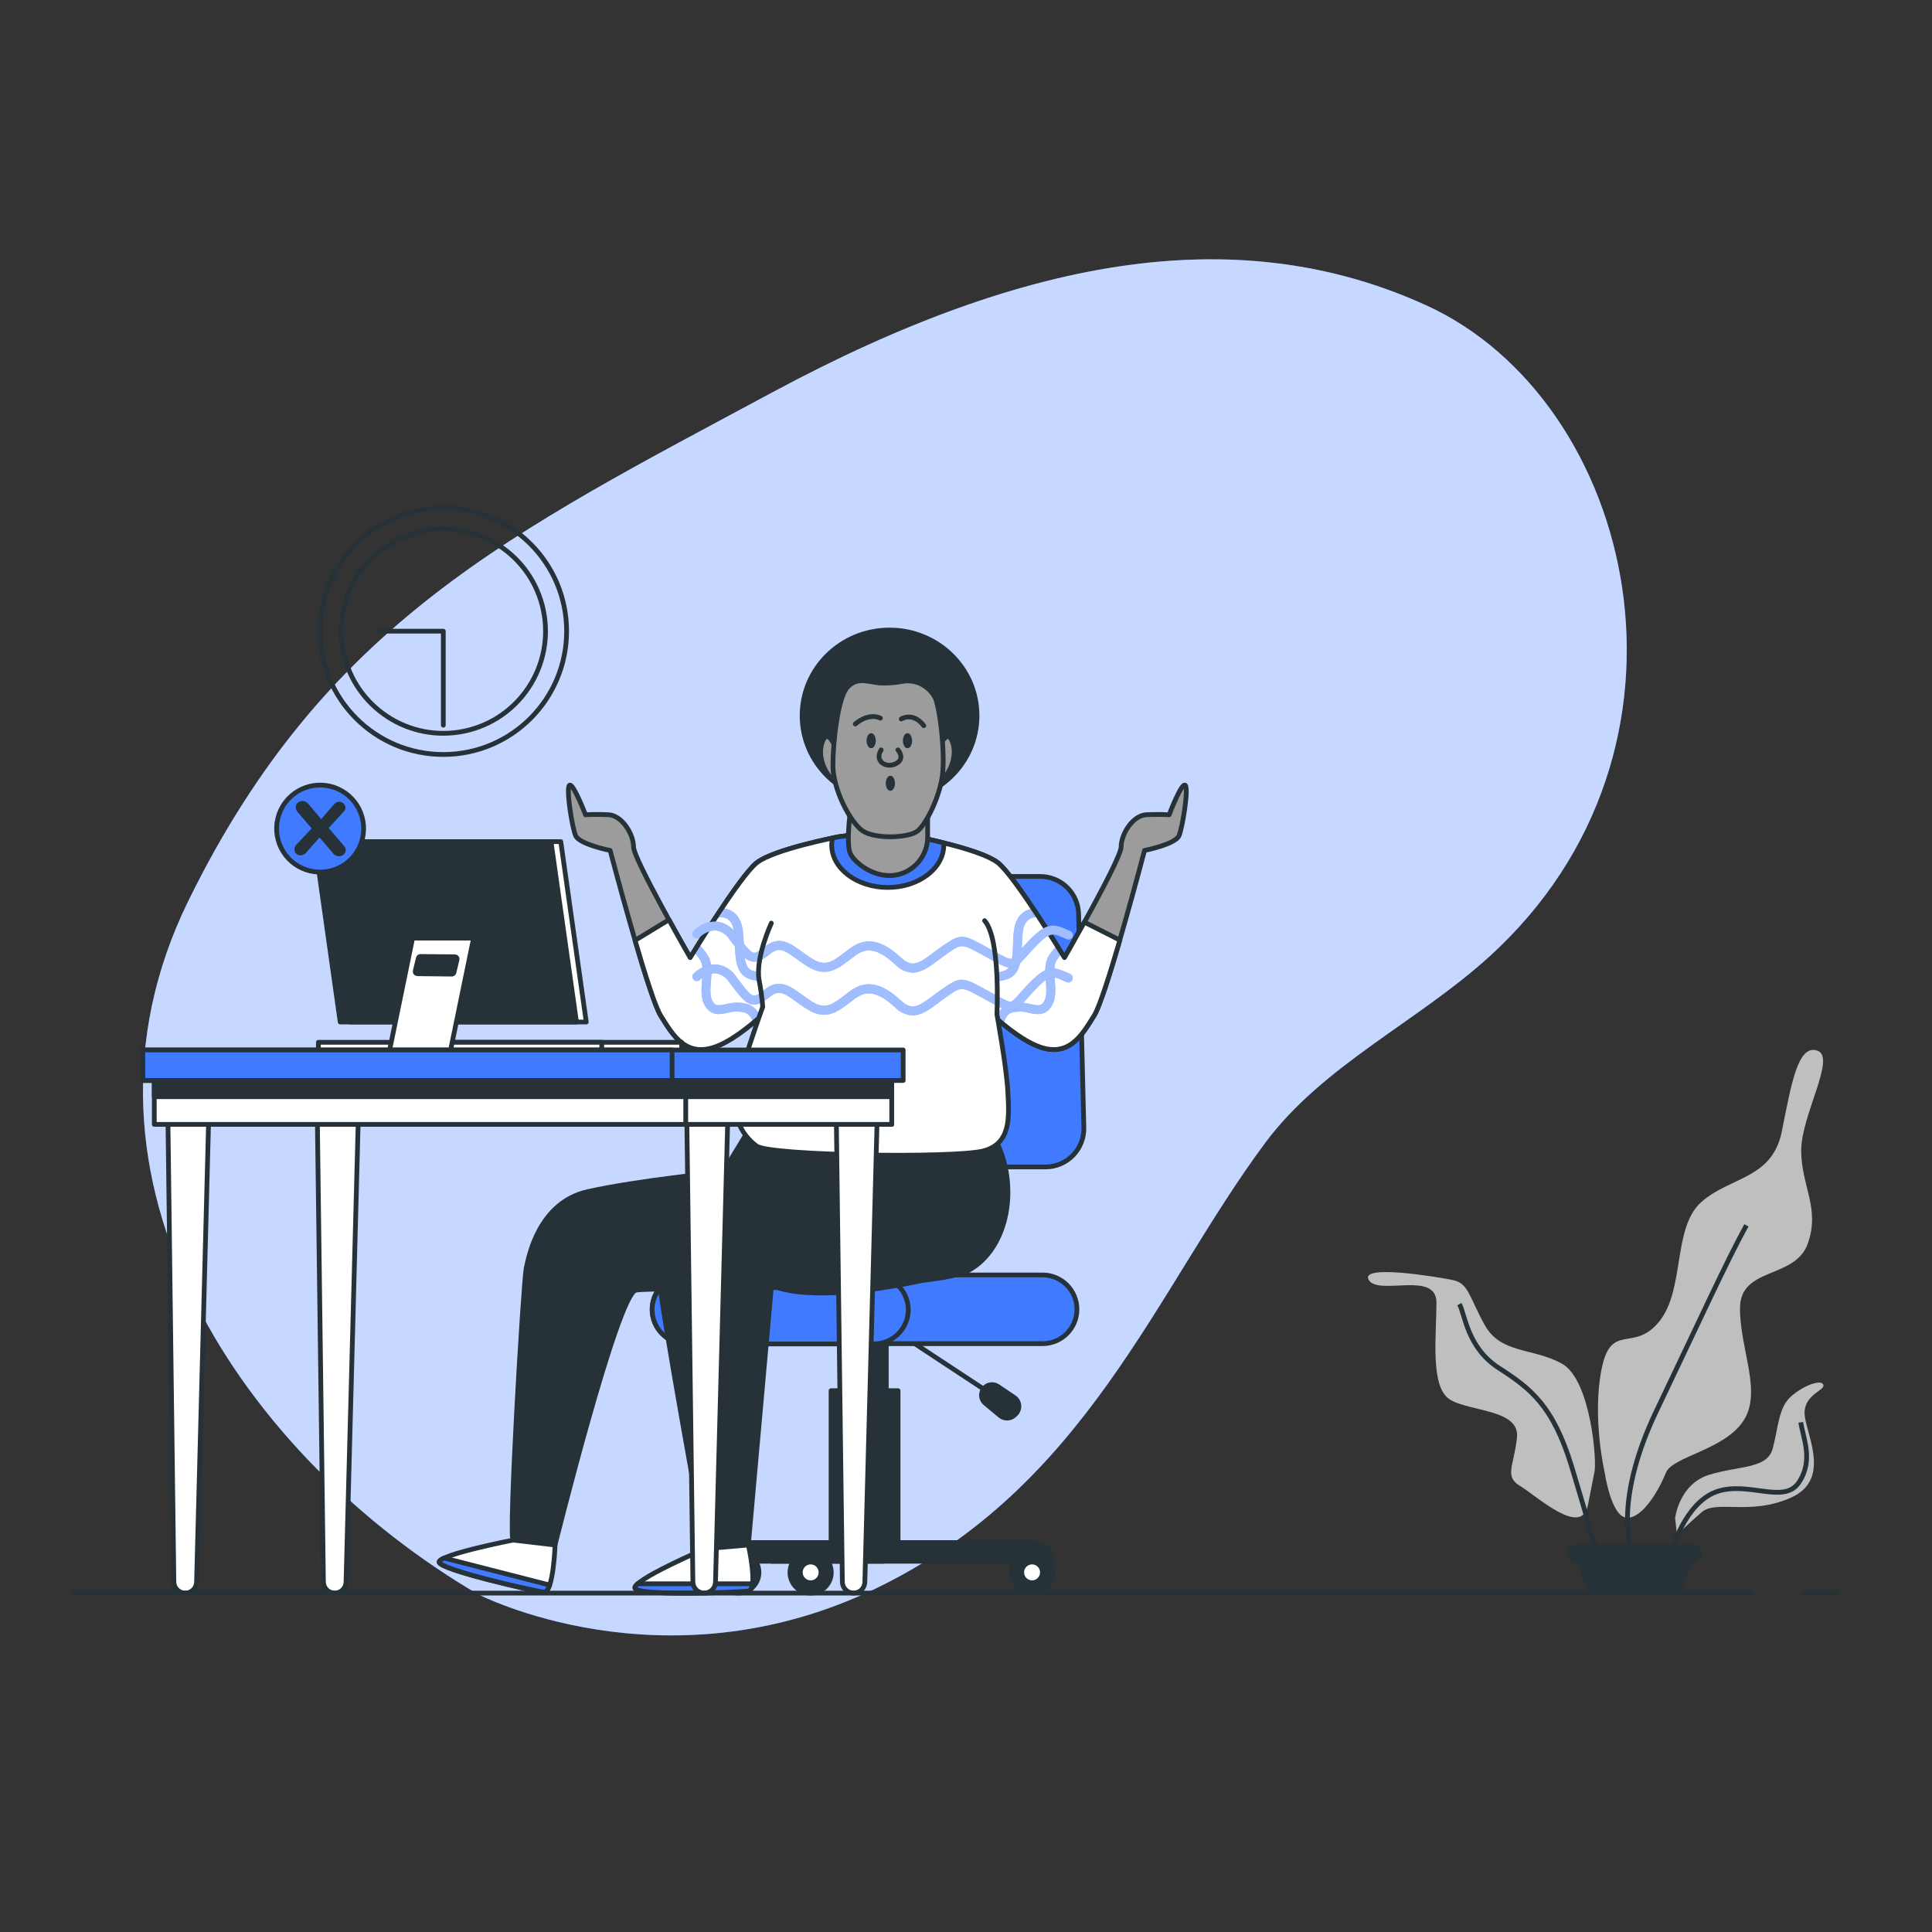 <svg width="500" height="500" viewBox="0 0 500 500" fill="none" xmlns="http://www.w3.org/2000/svg">
<rect x="0" y="0" width="500" height="500" fill="#333333" stroke="none"/>
<path d="M123.64 412.55C123.64 412.55 171.64 437.48 226.43 411.2C281.22 384.92 299 334 327.48 295.7C342.38 275.7 366.76 264.5 385.35 247.64C444.81 193.76 423.35 103.64 368.96 78.95C321.87 57.55 267.47 65.22 200.06 101.45C132.65 137.68 84.06 161.06 48.69 233.26C13.32 305.46 64 377.62 123.64 412.55Z" fill="#407BFF"/>
<path opacity="0.7" d="M123.64 412.55C123.64 412.55 171.64 437.48 226.43 411.2C281.22 384.92 299 334 327.48 295.7C342.38 275.7 366.76 264.5 385.35 247.64C444.81 193.76 423.35 103.64 368.96 78.95C321.87 57.55 267.47 65.22 200.06 101.45C132.65 137.68 84.06 161.06 48.69 233.26C13.32 305.46 64 377.62 123.64 412.55Z" fill="white"/>
<path d="M415.3 381.13C415.3 381.13 412 367 414.46 354.45C416.92 341.9 422.8 350.28 429.46 341.94C436.12 333.6 432.8 317.76 440.3 311.09C447.8 304.42 458.65 305.25 461.15 292.74C463.65 280.23 465.32 270.23 470.32 271.9C475.32 273.57 466.15 288.57 466.15 297.75C466.15 306.93 471.15 312.75 467.82 321.93C464.49 331.11 450.31 327.76 450.31 338.6C450.31 349.44 456.15 360.28 451.14 367.79C446.13 375.3 432.8 376.96 431.14 381.13C429.48 385.3 425.3 392.8 421.14 392.8C416.98 392.8 415.3 381.13 415.3 381.13Z" fill="#BFBFBF"/>
<path d="M412.58 381.28C413.42 378.78 411.75 357.1 404.25 352.93C396.75 348.76 388.4 350.43 384.25 342.93C380.1 335.43 380.08 332.09 375.92 331.26C371.76 330.43 351.73 327.09 354.24 331.26C356.75 335.43 371.75 328.76 371.75 337.09C371.75 345.42 370.08 358.77 375.08 362.09C380.08 365.41 393.43 364.59 392.59 372.09C391.75 379.59 389.26 382.09 393.43 384.59C397.6 387.09 409.27 397.94 410.94 389.59L412.58 381.28Z" fill="#BFBFBF"/>
<path d="M421.86 399.66C421.86 399.66 417.98 387.53 428.66 365.19C439.34 342.85 447.11 325.86 451.97 317.12" stroke="#263238" stroke-width="1.232" stroke-miterlimit="10"/>
<path d="M413.12 401.61C413.12 401.61 411.67 395.78 406.81 379.76C401.95 363.74 396.13 359.36 387.87 354.02C379.61 348.68 379.13 339.94 377.68 337.51" stroke="#263238" stroke-width="1.232" stroke-miterlimit="10"/>
<path d="M433.52 392.87C433.52 392.87 434.52 384.13 442.26 381.7C450 379.27 457.31 380.24 458.77 374.9C460.23 369.56 460.22 364.22 463.62 361.3C467.02 358.38 471.39 356.93 471.88 358.39C472.37 359.85 467.02 360.82 467.02 365.67C467.02 370.52 474.3 382.67 463.62 387.53C452.94 392.39 444.2 388.01 440.32 391.41C436.44 394.81 434 397.24 434 397.24L433.52 392.87Z" fill="#BFBFBF"/>
<path d="M432.55 401.61C432.55 401.61 436 389 444.2 386.07C452.4 383.14 461.68 389.47 465.56 383.64C469.44 377.81 466.56 371.99 466.05 368.1" stroke="#263238" stroke-width="1.232" stroke-miterlimit="10"/>
<path d="M438 399.66H407.9C407.581 399.66 407.266 399.723 406.972 399.845C406.677 399.967 406.41 400.147 406.185 400.372C405.96 400.598 405.782 400.866 405.661 401.161C405.54 401.456 405.479 401.771 405.48 402.09V402.09C405.479 402.409 405.54 402.724 405.661 403.019C405.782 403.314 405.96 403.582 406.185 403.808C406.41 404.033 406.677 404.213 406.972 404.335C407.266 404.457 407.581 404.52 407.9 404.52H408.15L410.49 410.67C410.672 411.146 410.994 411.556 411.414 411.845C411.833 412.134 412.33 412.289 412.84 412.29H433.07C433.58 412.289 434.077 412.134 434.496 411.845C434.916 411.556 435.238 411.146 435.42 410.67L437.77 404.52H438C438.644 404.52 439.263 404.264 439.718 403.808C440.174 403.353 440.43 402.734 440.43 402.09V402.09C440.43 401.446 440.174 400.827 439.718 400.372C439.263 399.916 438.644 399.66 438 399.66V399.66Z" fill="#263238"/>
<path d="M114.73 195.26C132.353 195.26 146.64 180.973 146.64 163.35C146.64 145.727 132.353 131.44 114.73 131.44C97.107 131.44 82.82 145.727 82.82 163.35C82.82 180.973 97.107 195.26 114.73 195.26Z" stroke="#263238" stroke-width="1.232" stroke-linecap="round" stroke-linejoin="round"/>
<path d="M118.859 189.455C133.283 187.181 143.133 173.644 140.858 159.22C138.584 144.796 125.047 134.946 110.623 137.221C96.199 139.495 86.349 153.032 88.624 167.456C90.898 181.88 104.435 191.73 118.859 189.455Z" stroke="#263238" stroke-width="1.232" stroke-linecap="round" stroke-linejoin="round"/>
<path d="M97.86 163.35H114.73V187.68" stroke="#263238" stroke-width="1.232" stroke-linecap="round" stroke-linejoin="round"/>
<path d="M261.75 406.94C261.75 405.882 262.064 404.848 262.652 403.968C263.24 403.088 264.075 402.402 265.053 401.997C266.03 401.592 267.106 401.486 268.144 401.693C269.182 401.899 270.135 402.409 270.883 403.157C271.631 403.905 272.141 404.858 272.347 405.896C272.554 406.934 272.448 408.01 272.043 408.987C271.638 409.965 270.952 410.8 270.072 411.388C269.193 411.976 268.158 412.29 267.1 412.29C266.397 412.291 265.701 412.154 265.051 411.885C264.401 411.617 263.811 411.223 263.314 410.726C262.817 410.229 262.423 409.639 262.155 408.989C261.886 408.339 261.749 407.643 261.75 406.94V406.94Z" fill="#263238" stroke="#263238" stroke-width="1.232" stroke-linecap="round" stroke-linejoin="round"/>
<path d="M264.42 406.94C264.418 406.41 264.574 405.89 264.867 405.448C265.16 405.006 265.578 404.661 266.067 404.457C266.557 404.252 267.096 404.198 267.617 404.3C268.137 404.403 268.616 404.657 268.991 405.031C269.367 405.406 269.624 405.883 269.728 406.403C269.832 406.924 269.779 407.463 269.577 407.953C269.374 408.444 269.031 408.863 268.59 409.158C268.149 409.453 267.63 409.61 267.1 409.61C266.391 409.61 265.711 409.329 265.208 408.829C264.706 408.328 264.423 407.649 264.42 406.94V406.94Z" fill="white" stroke="#263238" stroke-width="1.232" stroke-linecap="round" stroke-linejoin="round"/>
<path d="M204.44 406.94C204.44 405.882 204.754 404.848 205.342 403.968C205.93 403.088 206.765 402.402 207.743 401.997C208.72 401.592 209.796 401.486 210.834 401.693C211.872 401.899 212.825 402.409 213.573 403.157C214.321 403.905 214.831 404.858 215.037 405.896C215.244 406.934 215.138 408.01 214.733 408.987C214.328 409.965 213.642 410.8 212.762 411.388C211.882 411.976 210.848 412.29 209.79 412.29C209.087 412.29 208.392 412.152 207.743 411.883C207.094 411.614 206.504 411.22 206.007 410.723C205.51 410.226 205.116 409.636 204.847 408.987C204.578 408.338 204.44 407.643 204.44 406.94V406.94Z" fill="#263238" stroke="#263238" stroke-width="1.232" stroke-linecap="round" stroke-linejoin="round"/>
<path d="M207.12 406.94C207.118 406.409 207.274 405.89 207.567 405.447C207.861 405.005 208.28 404.66 208.77 404.456C209.26 404.252 209.8 404.198 210.32 404.301C210.841 404.404 211.32 404.66 211.695 405.035C212.07 405.41 212.326 405.889 212.429 406.41C212.532 406.93 212.478 407.47 212.274 407.96C212.07 408.45 211.725 408.869 211.283 409.162C210.84 409.456 210.321 409.612 209.79 409.61C209.083 409.607 208.405 409.325 207.905 408.825C207.405 408.325 207.123 407.647 207.12 406.94V406.94Z" fill="white" stroke="#263238" stroke-width="1.232" stroke-linecap="round" stroke-linejoin="round"/>
<path d="M185.72 406.94C185.72 405.882 186.034 404.848 186.622 403.968C187.21 403.088 188.045 402.402 189.023 401.997C190 401.592 191.076 401.486 192.114 401.693C193.152 401.899 194.105 402.409 194.853 403.157C195.601 403.905 196.111 404.858 196.317 405.896C196.524 406.934 196.418 408.01 196.013 408.987C195.608 409.965 194.922 410.8 194.042 411.388C193.162 411.976 192.128 412.29 191.07 412.29C190.367 412.291 189.671 412.154 189.021 411.885C188.371 411.617 187.781 411.223 187.284 410.726C186.787 410.229 186.393 409.639 186.125 408.989C185.856 408.339 185.719 407.643 185.72 406.94V406.94Z" fill="#263238" stroke="#263238" stroke-width="1.232" stroke-linecap="round" stroke-linejoin="round"/>
<path d="M188.39 406.94C188.388 406.41 188.544 405.89 188.837 405.448C189.13 405.006 189.548 404.661 190.037 404.457C190.527 404.252 191.066 404.198 191.587 404.3C192.107 404.403 192.586 404.657 192.961 405.031C193.337 405.406 193.594 405.883 193.698 406.403C193.802 406.924 193.749 407.463 193.547 407.953C193.344 408.444 193.001 408.863 192.56 409.158C192.119 409.453 191.6 409.61 191.07 409.61C190.361 409.61 189.681 409.329 189.178 408.829C188.676 408.328 188.393 407.649 188.39 406.94V406.94Z" fill="white" stroke="#263238" stroke-width="1.232" stroke-linecap="round" stroke-linejoin="round"/>
<path d="M229.4 400.82H218.09V342.92H229.37V400.82H229.4Z" fill="#263238" stroke="#263238" stroke-width="1.232" stroke-linecap="round" stroke-linejoin="round"/>
<path d="M215.08 400.82H232.42V359.91H215.08V400.82Z" fill="#263238" stroke="#263238" stroke-width="1.232" stroke-linecap="round" stroke-linejoin="round"/>
<path d="M249.82 333.21H235.34V302.07H249.85V333.16L249.82 333.21Z" fill="#263238" stroke="#263238" stroke-width="1.232" stroke-linecap="round" stroke-linejoin="round"/>
<path d="M213.92 302H270.58C271.904 301.999 273.215 301.733 274.436 301.218C275.656 300.703 276.761 299.949 277.685 299C278.609 298.052 279.335 296.928 279.818 295.695C280.301 294.461 280.533 293.144 280.5 291.82L279.14 236.51C279.075 233.92 278 231.458 276.145 229.649C274.289 227.841 271.801 226.829 269.21 226.83H222.43C220.057 226.829 217.762 227.677 215.961 229.222C214.16 230.766 212.971 232.905 212.61 235.25L204.11 290.56C203.892 291.975 203.983 293.42 204.376 294.796C204.769 296.172 205.455 297.447 206.386 298.534C207.318 299.621 208.474 300.493 209.774 301.091C211.074 301.689 212.489 301.999 213.92 302V302Z" fill="#407BFF" stroke="#263238" stroke-width="1.232" stroke-linecap="round" stroke-linejoin="round"/>
<path d="M232.44 344.91L257.29 361.28" stroke="#263238" stroke-width="1.232" stroke-linecap="round" stroke-linejoin="round"/>
<path d="M258.23 358.8L262.47 361.65C262.81 361.882 263.095 362.186 263.304 362.541C263.513 362.896 263.64 363.293 263.677 363.703C263.715 364.113 263.661 364.526 263.519 364.913C263.378 365.3 263.153 365.651 262.86 365.94L262.56 366.22C262.072 366.699 261.424 366.98 260.741 367.009C260.058 367.039 259.388 366.815 258.86 366.38L255 363.17C254.708 362.932 254.47 362.635 254.298 362.3C254.127 361.964 254.028 361.597 254.006 361.221C253.985 360.844 254.041 360.468 254.173 360.115C254.304 359.762 254.508 359.44 254.77 359.17V359.17C255.213 358.714 255.801 358.427 256.433 358.359C257.065 358.292 257.701 358.448 258.23 358.8V358.8Z" fill="#263238" stroke="#263238" stroke-width="1.232" stroke-linecap="round" stroke-linejoin="round"/>
<path d="M177.67 347.74H269.82C272.178 347.74 274.439 346.803 276.106 345.136C277.773 343.469 278.71 341.208 278.71 338.85V338.85C278.71 336.492 277.773 334.231 276.106 332.564C274.439 330.897 272.178 329.96 269.82 329.96H177.67C175.312 329.96 173.051 330.897 171.384 332.564C169.717 334.231 168.78 336.492 168.78 338.85V338.85C168.78 341.208 169.717 343.469 171.384 345.136C173.051 346.803 175.312 347.74 177.67 347.74V347.74Z" fill="#407BFF" stroke="#263238" stroke-width="1.232" stroke-linecap="round" stroke-linejoin="round"/>
<path d="M168.84 337.77C169.171 335.587 170.281 333.597 171.964 332.169C173.648 330.741 175.792 329.97 178 330H225.8C228.021 329.962 230.179 330.733 231.872 332.171C233.565 333.608 234.677 335.613 235 337.81C235.156 339.062 235.044 340.332 234.671 341.538C234.299 342.743 233.675 343.855 232.84 344.801C232.005 345.746 230.978 346.504 229.828 347.023C228.678 347.541 227.431 347.81 226.17 347.81H177.67C176.405 347.81 175.154 347.541 174.001 347.02C172.848 346.499 171.819 345.738 170.984 344.788C170.148 343.838 169.525 342.72 169.155 341.51C168.785 340.3 168.678 339.025 168.84 337.77V337.77Z" fill="#407BFF" stroke="#263238" stroke-width="1.232" stroke-linecap="round" stroke-linejoin="round"/>
<path d="M184 404.05H272.48C272.477 402.765 271.965 401.534 271.056 400.627C270.147 399.72 268.915 399.21 267.63 399.21H188.84C187.556 399.21 186.325 399.72 185.418 400.628C184.51 401.535 184 402.766 184 404.05Z" fill="#263238" stroke="#263238" stroke-width="1.232" stroke-linecap="round" stroke-linejoin="round"/>
<path d="M199.75 404.05H228.55V399.21H204.55C203.265 399.21 202.033 399.72 201.124 400.627C200.215 401.534 199.703 402.765 199.7 404.05H199.75Z" fill="#263238" stroke="#263238" stroke-width="1.232" stroke-linecap="round" stroke-linejoin="round"/>
<path d="M193.57 292.78L187.19 303.29C187.19 303.29 164.88 305.53 152.13 308.39C139.38 311.25 136.83 325.29 136.19 328.16C135.48 331.36 131.53 398.25 132.8 398.57C134.07 398.89 143.64 399.84 143.64 399.84C143.64 399.84 159.78 334.84 164.56 333.89C169.34 332.94 240.1 334.53 250.62 328.79C261.14 323.05 263.69 306.48 257.62 295.01C251.55 283.54 193.57 292.78 193.57 292.78Z" fill="#263238" stroke="#263238" stroke-width="1.232" stroke-linecap="round" stroke-linejoin="round"/>
<path d="M236.92 305.53C236.92 305.53 207.27 305.53 192.92 306.8C178.57 308.07 169.65 318.91 170.29 328.48C170.93 338.05 182.52 400.8 182.52 400.8L193.67 399.8L199.67 332.56C199.67 332.56 209.67 339.04 248.46 329.08" fill="#263238"/>
<path d="M236.92 305.53C236.92 305.53 207.27 305.53 192.92 306.8C178.57 308.07 169.65 318.91 170.29 328.48C170.93 338.05 182.52 400.8 182.52 400.8L193.67 399.8L199.67 332.56C199.67 332.56 209.67 339.04 248.46 329.08" stroke="#263238" stroke-width="1.232" stroke-linecap="round" stroke-linejoin="round"/>
<path d="M306.72 203.21C305.72 202.57 302.58 210.86 302.58 210.86C300.561 210.752 298.539 210.752 296.52 210.86C293.02 211.18 290.15 215.96 290.15 219.15C290.15 222.34 275.48 247.83 275.48 247.83C275.48 247.83 262.73 226.83 258.27 223.29C253.81 219.75 237.27 216.6 237.27 216.6C230.501 215.54 223.609 215.54 216.84 216.6C216.84 216.6 200.27 219.78 195.84 223.29C191.41 226.8 178.62 247.83 178.62 247.83C178.62 247.83 163.96 222.33 163.96 219.15C163.96 215.97 161.09 211.15 157.59 210.86C155.571 210.752 153.549 210.752 151.53 210.86C151.53 210.86 148.34 202.57 147.39 203.21C146.44 203.85 148.02 214.05 148.98 216.28C149.94 218.51 157.91 220.1 157.91 220.1C157.91 220.1 167.79 257.71 170.97 262.81C174.15 267.91 177.67 274.29 186.27 270.46C194.87 266.63 205.72 254.21 205.72 254.21L223.91 254.49H225.28H226.43L248.43 254.21C248.43 254.21 259.27 266.64 267.87 270.46C276.47 274.28 279.99 267.91 283.17 262.81C286.35 257.71 296.2 220.1 296.2 220.1C296.2 220.1 304.2 218.51 305.13 216.28C306.06 214.05 307.68 203.85 306.72 203.21Z" fill="#9C9C9C" stroke="#263238" stroke-width="1.232" stroke-linecap="round" stroke-linejoin="round"/>
<path d="M280.64 238.66C277.83 243.76 275.48 247.83 275.48 247.83C275.48 247.83 262.73 226.83 258.27 223.29C253.81 219.75 237.27 216.6 237.27 216.6C230.501 215.54 223.609 215.54 216.84 216.6C216.84 216.6 200.27 219.78 195.84 223.29C191.41 226.8 178.62 247.83 178.62 247.83C178.62 247.83 176.08 243.42 173.12 238.03L164.35 243.37C166.91 252.16 169.58 260.59 170.97 262.81C174.16 267.91 177.67 274.29 186.27 270.46C194.87 266.63 205.72 254.21 205.72 254.21L223.91 254.49H225.28H226.43L248.43 254.21C248.43 254.21 259.27 266.64 267.87 270.46C276.47 274.28 279.99 267.91 283.17 262.81C284.57 260.58 287.25 252.12 289.82 243.3L280.64 238.66Z" fill="white"/>
<path d="M273 253.73C272.83 251.64 272.67 249.66 273.52 248.39C273.916 247.796 274.35 247.228 274.82 246.69L273.56 244.69C272.819 245.443 272.15 246.263 271.56 247.14C270.27 249.08 270.46 251.55 270.66 253.95C270.82 256.04 270.98 258.01 270.13 259.29C269.4 260.38 268.69 260.29 266.74 259.89C264.891 259.357 262.929 259.357 261.08 259.89C260.273 260.185 259.551 260.673 258.976 261.311C258.401 261.948 257.99 262.717 257.78 263.55C258.41 264.1 259.06 264.65 259.72 265.18C259.99 263.75 260.59 262.48 261.81 262.08C263.276 261.68 264.824 261.697 266.28 262.13C268.22 262.53 270.43 262.99 272.05 260.55C273.36 258.6 273.16 256.13 273 253.73Z" fill="#407BFF"/>
<path d="M248.39 254.21L249.15 255.06C249.836 254.777 250.49 254.422 251.1 254C251.802 253.847 252.528 253.847 253.23 254C255.608 254.316 258.025 254.156 260.34 253.53C264.21 252.42 264.34 248.22 264.48 244.53C264.55 242.47 264.62 240.33 265.33 239.04C265.664 238.406 266.207 237.908 266.868 237.631C267.528 237.354 268.264 237.315 268.95 237.52C268.44 236.73 267.95 235.94 267.38 235.15C266.518 235.221 265.688 235.514 264.973 236.001C264.258 236.489 263.681 237.153 263.3 237.93C262.3 239.7 262.25 242.12 262.17 244.45C262.04 248.32 261.8 250.72 259.71 251.31C257.668 251.862 255.536 251.998 253.44 251.71C251.93 251.58 250.63 251.46 249.65 252.24C248.141 253.057 246.557 253.727 244.92 254.24L248.39 254.21Z" fill="#407BFF"/>
<path d="M193.57 259.88C191.721 259.347 189.759 259.347 187.91 259.88C185.96 260.28 185.25 260.37 184.52 259.28C183.67 258 183.83 256.03 184 253.94C184.19 251.54 184.38 249.07 183.09 247.13C182.425 246.1 181.643 245.151 180.76 244.3L179.5 246.3C180.12 246.943 180.679 247.643 181.17 248.39C182.02 249.66 181.86 251.64 181.69 253.73C181.5 256.13 181.3 258.6 182.6 260.54C184.22 262.98 186.43 262.54 188.37 262.12C189.826 261.687 191.374 261.67 192.84 262.07C193.377 262.305 193.844 262.675 194.195 263.145C194.545 263.615 194.768 264.168 194.84 264.75C195.49 264.22 196.12 263.68 196.74 263.13C196.495 262.382 196.082 261.7 195.532 261.137C194.983 260.573 194.312 260.143 193.57 259.88V259.88Z" fill="#407BFF"/>
<path d="M201.23 251.68C199.131 251.968 196.996 251.832 194.95 251.28C192.86 250.69 192.62 248.28 192.49 244.42C192.41 242.09 192.33 239.67 191.36 237.9C190.929 237.034 190.26 236.309 189.43 235.811C188.601 235.313 187.647 235.063 186.68 235.09C186.1 235.96 185.53 236.83 184.97 237.69C186.14 237.29 188.22 236.96 189.33 239.01C190.04 240.3 190.11 242.44 190.18 244.5C190.31 248.2 190.46 252.4 194.32 253.5C196.635 254.126 199.052 254.286 201.43 253.97C202.132 253.817 202.858 253.817 203.56 253.97C204.032 254.306 204.538 254.591 205.07 254.82L205.66 254.17L209.8 254.23C208.141 253.698 206.537 253.008 205.01 252.17C204 251.43 202.73 251.55 201.23 251.68Z" fill="#407BFF"/>
<g opacity="0.5">
<path d="M273 253.73C272.83 251.64 272.67 249.66 273.52 248.39C273.916 247.796 274.35 247.228 274.82 246.69L273.56 244.69C272.819 245.443 272.15 246.263 271.56 247.14C270.27 249.08 270.46 251.55 270.66 253.95C270.82 256.04 270.98 258.01 270.13 259.29C269.4 260.38 268.69 260.29 266.74 259.89C264.891 259.357 262.929 259.357 261.08 259.89C260.273 260.185 259.551 260.673 258.976 261.311C258.401 261.948 257.99 262.717 257.78 263.55C258.41 264.1 259.06 264.65 259.72 265.18C259.99 263.75 260.59 262.48 261.81 262.08C263.276 261.68 264.824 261.697 266.28 262.13C268.22 262.53 270.43 262.99 272.05 260.55C273.36 258.6 273.16 256.13 273 253.73Z" fill="white"/>
<path d="M248.39 254.21L249.15 255.06C249.836 254.777 250.49 254.422 251.1 254C251.802 253.847 252.528 253.847 253.23 254C255.608 254.316 258.025 254.156 260.34 253.53C264.21 252.42 264.34 248.22 264.48 244.53C264.55 242.47 264.62 240.33 265.33 239.04C265.664 238.406 266.207 237.908 266.868 237.631C267.528 237.354 268.264 237.315 268.95 237.52C268.44 236.73 267.95 235.94 267.38 235.15C266.518 235.221 265.688 235.514 264.973 236.001C264.258 236.489 263.681 237.153 263.3 237.93C262.3 239.7 262.25 242.12 262.17 244.45C262.04 248.32 261.8 250.72 259.71 251.31C257.668 251.862 255.536 251.998 253.44 251.71C251.93 251.58 250.63 251.46 249.65 252.24C248.141 253.057 246.557 253.727 244.92 254.24L248.39 254.21Z" fill="white"/>
<path d="M193.57 259.88C191.721 259.347 189.759 259.347 187.91 259.88C185.96 260.28 185.25 260.37 184.52 259.28C183.67 258 183.83 256.03 184 253.94C184.19 251.54 184.38 249.07 183.09 247.13C182.425 246.1 181.643 245.151 180.76 244.3L179.5 246.3C180.12 246.943 180.679 247.643 181.17 248.39C182.02 249.66 181.86 251.64 181.69 253.73C181.5 256.13 181.3 258.6 182.6 260.54C184.22 262.98 186.43 262.54 188.37 262.12C189.826 261.687 191.374 261.67 192.84 262.07C193.377 262.305 193.844 262.675 194.195 263.145C194.545 263.615 194.768 264.168 194.84 264.75C195.49 264.22 196.12 263.68 196.74 263.13C196.495 262.382 196.082 261.7 195.532 261.137C194.983 260.573 194.312 260.143 193.57 259.88V259.88Z" fill="white"/>
<path d="M201.23 251.68C199.131 251.968 196.996 251.832 194.95 251.28C192.86 250.69 192.62 248.28 192.49 244.42C192.41 242.09 192.33 239.67 191.36 237.9C190.929 237.034 190.26 236.309 189.43 235.811C188.601 235.313 187.647 235.063 186.68 235.09C186.1 235.96 185.53 236.83 184.97 237.69C186.14 237.29 188.22 236.96 189.33 239.01C190.04 240.3 190.11 242.44 190.18 244.5C190.31 248.2 190.46 252.4 194.32 253.5C196.635 254.126 199.052 254.286 201.43 253.97C202.132 253.817 202.858 253.817 203.56 253.97C204.032 254.306 204.538 254.591 205.07 254.82L205.66 254.17L209.8 254.23C208.141 253.698 206.537 253.008 205.01 252.17C204 251.43 202.73 251.55 201.23 251.68Z" fill="white"/>
</g>
<path d="M280.64 238.66C277.83 243.76 275.48 247.83 275.48 247.83C275.48 247.83 262.73 226.83 258.27 223.29C253.81 219.75 237.27 216.6 237.27 216.6C230.501 215.54 223.609 215.54 216.84 216.6C216.84 216.6 200.27 219.78 195.84 223.29C191.41 226.8 178.62 247.83 178.62 247.83C178.62 247.83 176.08 243.42 173.12 238.03L164.35 243.37C166.91 252.16 169.58 260.59 170.97 262.81C174.16 267.91 177.67 274.29 186.27 270.46C194.87 266.63 205.72 254.21 205.72 254.21L223.91 254.49H225.28H226.43L248.43 254.21C248.43 254.21 259.27 266.64 267.87 270.46C276.47 274.28 279.99 267.91 283.17 262.81C284.57 260.58 287.25 252.12 289.82 243.3L280.64 238.66Z" stroke="#263238" stroke-width="1.232" stroke-linecap="round" stroke-linejoin="round"/>
<path d="M199.62 238.91C199.62 238.91 195.48 247.83 196.44 253.57C196.892 255.883 197.21 258.22 197.39 260.57C197.39 260.57 191.39 277.15 190.39 283.2C189.955 285.715 190.232 288.302 191.19 290.668C192.148 293.034 193.748 295.085 195.81 296.59C199.32 299.14 247.13 299.78 254.46 297.87C261.79 295.96 261.15 288.94 260.83 282.57C260.51 276.2 258 262.5 258 262.5C258 262.5 259 243.05 254.82 238.27" fill="white"/>
<path d="M236.21 251.72C234.511 251.64 232.909 250.905 231.74 249.67C227.39 245.67 224.49 245.01 221.41 247.25L220 248.33C216.81 250.77 213.79 253.07 209.07 250.16C207.99 249.5 207.01 248.79 206.15 248.16C202.98 245.86 201.6 245 199.33 246.86C197.64 248.24 196.33 249.06 194.83 248.86C192.92 248.63 191.58 246.86 188.92 243.3L188.74 243.06C188.354 242.452 187.842 241.934 187.238 241.543C186.634 241.151 185.952 240.894 185.24 240.79C183.726 240.819 182.28 241.419 181.19 242.47C181.083 242.577 180.956 242.663 180.816 242.721C180.676 242.779 180.526 242.809 180.375 242.809C180.224 242.809 180.074 242.779 179.934 242.721C179.794 242.663 179.667 242.577 179.56 242.47C179.451 242.364 179.365 242.237 179.306 242.097C179.247 241.957 179.217 241.807 179.217 241.655C179.217 241.503 179.247 241.353 179.306 241.213C179.365 241.073 179.451 240.946 179.56 240.84C181.121 239.317 183.22 238.473 185.4 238.49C186.446 238.604 187.454 238.949 188.351 239.498C189.249 240.048 190.013 240.79 190.59 241.67L190.76 241.91C192.82 244.65 194.17 246.46 195.11 246.57C195.64 246.63 196.48 246.18 197.87 245.05C201.6 241.99 204.47 244.05 207.51 246.27C208.38 246.9 209.28 247.55 210.28 248.17C213.65 250.25 215.51 248.83 218.6 246.48C219.07 246.11 219.6 245.74 220.08 245.37C225.2 241.64 229.65 244.58 233.33 247.95C236.08 250.47 237.82 249.36 241.47 246.61C242.17 246.09 242.9 245.53 243.69 244.99L244.05 244.74C248.76 241.47 249.28 241.74 255.65 245.27L257.36 246.21C259.57 247.43 260.93 248.21 261.56 248.14C262.19 248.07 262.65 247.45 263.86 246.08C264.35 245.51 264.94 244.85 265.66 244.08C270.82 238.55 272.51 238.92 276.66 240.81L276.99 240.96C277.268 241.086 277.485 241.317 277.593 241.603C277.701 241.889 277.691 242.207 277.565 242.485C277.439 242.763 277.208 242.98 276.922 243.088C276.636 243.196 276.318 243.186 276.04 243.06L275.71 242.91C272.27 241.34 271.65 241.06 267.35 245.66C266.66 246.41 266.09 247.05 265.6 247.61C262.28 251.38 261.6 251.18 256.25 248.23L254.55 247.29C248.91 244.19 248.91 244.19 245.38 246.64L245.01 246.89C244.25 247.42 243.55 247.95 242.87 248.46C240.64 250.12 238.53 251.72 236.21 251.72ZM242.83 259.56C243.51 259.05 244.21 258.51 244.97 257.99L245.34 257.74C248.87 255.28 248.87 255.29 254.51 258.39L256.21 259.33C261.54 262.28 262.21 262.48 265.56 258.71C266.05 258.15 266.62 257.5 267.31 256.76C271.61 252.15 272.23 252.44 275.67 254.01L276 254.16C276.278 254.286 276.596 254.296 276.882 254.188C277.168 254.081 277.399 253.863 277.525 253.585C277.651 253.307 277.661 252.989 277.553 252.703C277.446 252.417 277.228 252.186 276.95 252.06L276.62 251.91C272.49 250.02 270.79 249.65 265.62 255.18C264.9 255.95 264.31 256.61 263.82 257.18C262.61 258.55 262.01 259.18 261.52 259.24C261.03 259.3 259.52 258.53 257.32 257.31L255.61 256.37C249.24 252.86 248.72 252.57 244.01 255.84L243.65 256.09C242.86 256.63 242.13 257.18 241.43 257.71C237.78 260.46 236.04 261.57 233.29 259.05C229.61 255.68 225.16 252.73 220.04 256.46C219.52 256.84 219.04 257.21 218.56 257.58C215.47 259.93 213.61 261.35 210.24 259.27C209.24 258.65 208.34 258 207.47 257.37C204.47 255.17 201.56 253.09 197.83 256.15C196.44 257.28 195.63 257.74 195.07 257.67C194.13 257.56 192.78 255.75 190.72 253.01L190.55 252.77C189.973 251.89 189.209 251.148 188.311 250.598C187.414 250.049 186.406 249.704 185.36 249.59C183.18 249.573 181.081 250.417 179.52 251.94C179.411 252.046 179.325 252.173 179.266 252.313C179.207 252.453 179.177 252.603 179.177 252.755C179.177 252.907 179.207 253.057 179.266 253.197C179.325 253.337 179.411 253.464 179.52 253.57C179.627 253.677 179.754 253.762 179.894 253.821C180.034 253.879 180.184 253.909 180.335 253.909C180.486 253.909 180.636 253.879 180.776 253.821C180.916 253.762 181.043 253.677 181.15 253.57C182.24 252.519 183.686 251.919 185.2 251.89C185.914 251.989 186.598 252.243 187.202 252.636C187.807 253.028 188.319 253.548 188.7 254.16L188.88 254.4C191.54 257.95 192.88 259.73 194.79 259.96C196.25 260.14 197.6 259.32 199.29 257.96C201.56 256.11 202.94 256.96 206.11 259.27C206.97 259.9 207.95 260.61 209.03 261.27C213.75 264.18 216.77 261.88 219.96 259.44L221.4 258.36C224.48 256.12 227.4 256.8 231.73 260.78C232.906 261.999 234.508 262.715 236.2 262.78C238.53 262.79 240.64 261.2 242.83 259.56Z" fill="#407BFF"/>
<path opacity="0.5" d="M236.21 251.72C234.511 251.64 232.909 250.905 231.74 249.67C227.39 245.67 224.49 245.01 221.41 247.25L220 248.33C216.81 250.77 213.79 253.07 209.07 250.16C207.99 249.5 207.01 248.79 206.15 248.16C202.98 245.86 201.6 245 199.33 246.86C197.64 248.24 196.33 249.06 194.83 248.86C192.92 248.63 191.58 246.86 188.92 243.3L188.74 243.06C188.354 242.452 187.842 241.934 187.238 241.543C186.634 241.151 185.952 240.894 185.24 240.79C183.726 240.819 182.28 241.419 181.19 242.47C181.083 242.577 180.956 242.663 180.816 242.721C180.676 242.779 180.526 242.809 180.375 242.809C180.224 242.809 180.074 242.779 179.934 242.721C179.794 242.663 179.667 242.577 179.56 242.47C179.451 242.364 179.365 242.237 179.306 242.097C179.247 241.957 179.217 241.807 179.217 241.655C179.217 241.503 179.247 241.353 179.306 241.213C179.365 241.073 179.451 240.946 179.56 240.84C181.121 239.317 183.22 238.473 185.4 238.49C186.446 238.604 187.454 238.949 188.351 239.498C189.249 240.048 190.013 240.79 190.59 241.67L190.76 241.91C192.82 244.65 194.17 246.46 195.11 246.57C195.64 246.63 196.48 246.18 197.87 245.05C201.6 241.99 204.47 244.05 207.51 246.27C208.38 246.9 209.28 247.55 210.28 248.17C213.65 250.25 215.51 248.83 218.6 246.48C219.07 246.11 219.6 245.74 220.08 245.37C225.2 241.64 229.65 244.58 233.33 247.95C236.08 250.47 237.82 249.36 241.47 246.61C242.17 246.09 242.9 245.53 243.69 244.99L244.05 244.74C248.76 241.47 249.28 241.74 255.65 245.27L257.36 246.21C259.57 247.43 260.93 248.21 261.56 248.14C262.19 248.07 262.65 247.45 263.86 246.08C264.35 245.51 264.94 244.85 265.66 244.08C270.82 238.55 272.51 238.92 276.66 240.81L276.99 240.96C277.268 241.086 277.485 241.317 277.593 241.603C277.701 241.889 277.691 242.207 277.565 242.485C277.439 242.763 277.208 242.98 276.922 243.088C276.636 243.196 276.318 243.186 276.04 243.06L275.71 242.91C272.27 241.34 271.65 241.06 267.35 245.66C266.66 246.41 266.09 247.05 265.6 247.61C262.28 251.38 261.6 251.18 256.25 248.23L254.55 247.29C248.91 244.19 248.91 244.19 245.38 246.64L245.01 246.89C244.25 247.42 243.55 247.95 242.87 248.46C240.64 250.12 238.53 251.72 236.21 251.72ZM242.83 259.56C243.51 259.05 244.21 258.51 244.97 257.99L245.34 257.74C248.87 255.28 248.87 255.29 254.51 258.39L256.21 259.33C261.54 262.28 262.21 262.48 265.56 258.71C266.05 258.15 266.62 257.5 267.31 256.76C271.61 252.15 272.23 252.44 275.67 254.01L276 254.16C276.278 254.286 276.596 254.296 276.882 254.188C277.168 254.081 277.399 253.863 277.525 253.585C277.651 253.307 277.661 252.989 277.553 252.703C277.446 252.417 277.228 252.186 276.95 252.06L276.62 251.91C272.49 250.02 270.79 249.65 265.62 255.18C264.9 255.95 264.31 256.61 263.82 257.18C262.61 258.55 262.01 259.18 261.52 259.24C261.03 259.3 259.52 258.53 257.32 257.31L255.61 256.37C249.24 252.86 248.72 252.57 244.01 255.84L243.65 256.09C242.86 256.63 242.13 257.18 241.43 257.71C237.78 260.46 236.04 261.57 233.29 259.05C229.61 255.68 225.16 252.73 220.04 256.46C219.52 256.84 219.04 257.21 218.56 257.58C215.47 259.93 213.61 261.35 210.24 259.27C209.24 258.65 208.34 258 207.47 257.37C204.47 255.17 201.56 253.09 197.83 256.15C196.44 257.28 195.63 257.74 195.07 257.67C194.13 257.56 192.78 255.75 190.72 253.01L190.55 252.77C189.973 251.89 189.209 251.148 188.311 250.598C187.414 250.049 186.406 249.704 185.36 249.59C183.18 249.573 181.081 250.417 179.52 251.94C179.411 252.046 179.325 252.173 179.266 252.313C179.207 252.453 179.177 252.603 179.177 252.755C179.177 252.907 179.207 253.057 179.266 253.197C179.325 253.337 179.411 253.464 179.52 253.57C179.627 253.677 179.754 253.762 179.894 253.821C180.034 253.879 180.184 253.909 180.335 253.909C180.486 253.909 180.636 253.879 180.776 253.821C180.916 253.762 181.043 253.677 181.15 253.57C182.24 252.519 183.686 251.919 185.2 251.89C185.914 251.989 186.598 252.243 187.202 252.636C187.807 253.028 188.319 253.548 188.7 254.16L188.88 254.4C191.54 257.95 192.88 259.73 194.79 259.96C196.25 260.14 197.6 259.32 199.29 257.96C201.56 256.11 202.94 256.96 206.11 259.27C206.97 259.9 207.95 260.61 209.03 261.27C213.75 264.18 216.77 261.88 219.96 259.44L221.4 258.36C224.48 256.12 227.4 256.8 231.73 260.78C232.906 261.999 234.508 262.715 236.2 262.78C238.53 262.79 240.64 261.2 242.83 259.56Z" fill="white"/>
<path d="M199.62 238.91C199.62 238.91 195.48 247.83 196.44 253.57C196.892 255.883 197.21 258.22 197.39 260.57C197.39 260.57 191.39 277.15 190.39 283.2C189.955 285.715 190.232 288.302 191.19 290.668C192.148 293.034 193.748 295.085 195.81 296.59C199.32 299.14 247.13 299.78 254.46 297.87C261.79 295.96 261.15 288.94 260.83 282.57C260.51 276.2 258 262.5 258 262.5C258 262.5 259 243.05 254.82 238.27" stroke="#263238" stroke-width="1.232" stroke-linecap="round" stroke-linejoin="round"/>
<path d="M216.81 216.6L215.45 216.87C215.32 217.461 215.249 218.064 215.24 218.67C215.24 224.74 221.74 229.67 229.75 229.67C237.76 229.67 244.25 224.74 244.25 218.67C244.25 218.49 244.25 218.33 244.25 218.15C240.38 217.15 237.25 216.6 237.25 216.6C230.478 215.539 223.582 215.539 216.81 216.6V216.6Z" fill="#407BFF" stroke="#263238" stroke-width="1.232" stroke-linecap="round" stroke-linejoin="round"/>
<path d="M220 210.54C220 210.54 219 218.19 220 220.74C221 223.29 227 228.07 233.07 226.16C235.052 225.538 236.791 224.314 238.045 222.658C239.3 221.002 240.008 218.996 240.07 216.92V208L220.31 208.64L220 210.54Z" fill="#9C9C9C" stroke="#263238" stroke-width="1.232" stroke-linecap="round" stroke-linejoin="round"/>
<path d="M230.22 207.35C242.718 207.35 252.85 197.433 252.85 185.2C252.85 172.967 242.718 163.05 230.22 163.05C217.722 163.05 207.59 172.967 207.59 185.2C207.59 197.433 217.722 207.35 230.22 207.35Z" fill="#263238" stroke="#263238" stroke-width="1.232" stroke-linecap="round" stroke-linejoin="round"/>
<path d="M215.88 192.69C215.88 192.69 213.97 188.23 212.69 192.37C211.41 196.51 214.29 201.62 216.2 201.93C218.11 202.24 215.88 192.69 215.88 192.69Z" fill="#9C9C9C" stroke="#263238" stroke-width="1.232" stroke-linecap="round" stroke-linejoin="round"/>
<path d="M243.43 192.69C243.43 192.69 245.34 188.23 246.62 192.37C247.9 196.51 245.02 201.62 243.11 201.93C241.2 202.24 243.43 192.69 243.43 192.69Z" fill="#9C9C9C" stroke="#263238" stroke-width="1.232" stroke-linecap="round" stroke-linejoin="round"/>
<path d="M239.64 177.8C238.785 177.149 237.804 176.682 236.759 176.429C235.714 176.176 234.628 176.142 233.57 176.33C231.628 176.71 229.646 176.851 227.67 176.75C224.49 176.44 221.94 175.16 219.39 177.75C216.84 180.34 215.56 192.09 215.56 198.15C215.56 204.21 220 212.77 223.21 215C226.42 217.23 235.32 216.92 237.55 215C239.78 213.08 243.29 206.08 243.93 200.34C244.57 194.6 243.29 183.45 242.02 180.58C241.458 179.478 240.643 178.525 239.64 177.8Z" fill="#9C9C9C" stroke="#263238" stroke-width="1.232" stroke-linecap="round" stroke-linejoin="round"/>
<path d="M225.46 193.64C226.117 193.64 226.65 192.767 226.65 191.69C226.65 190.613 226.117 189.74 225.46 189.74C224.803 189.74 224.27 190.613 224.27 191.69C224.27 192.767 224.803 193.64 225.46 193.64Z" fill="#263238"/>
<path d="M236.05 191.69C236.05 192.77 235.52 193.64 234.86 193.64C234.2 193.64 233.67 192.77 233.67 191.69C233.67 190.61 234.21 189.74 234.86 189.74C235.51 189.74 236.05 190.62 236.05 191.69Z" fill="#263238"/>
<path d="M231.62 202.72C231.62 203.79 231.09 204.66 230.43 204.66C229.77 204.66 229.24 203.79 229.24 202.72C229.24 201.65 229.77 200.77 230.43 200.77C231.09 200.77 231.62 201.64 231.62 202.72Z" fill="#263238"/>
<path d="M228.05 194.07C226.05 197.2 229.85 199.21 232.38 197.31C234.11 196.01 232.38 194.07 232.38 194.07" fill="#9C9C9C"/>
<path d="M228.05 194.07C226.05 197.2 229.85 199.21 232.38 197.31C234.11 196.01 232.38 194.07 232.38 194.07" stroke="#263238" stroke-width="1.232" stroke-linecap="round" stroke-linejoin="round"/>
<path d="M221.35 187.37C221.35 187.37 224.59 184.37 227.84 185.85" stroke="#263238" stroke-width="1.232" stroke-linecap="round" stroke-linejoin="round"/>
<path d="M233.24 186.07C233.24 186.07 236.24 184.12 239.08 187.8" stroke="#263238" stroke-width="1.232" stroke-linecap="round" stroke-linejoin="round"/>
<path d="M132.8 398.57C132.8 398.57 113.65 402.32 113.65 404.27C113.65 406.22 138.05 411.76 140.65 412.08C143.25 412.4 143.65 399.84 143.65 399.84L132.8 398.57Z" fill="white" stroke="#263238" stroke-width="1.232" stroke-linecap="round" stroke-linejoin="round"/>
<path d="M142.25 410.21L114.93 403.21C114.13 403.58 113.65 403.94 113.65 404.21C113.65 406.21 138.05 411.7 140.65 412.02C141.32 412.16 141.84 411.39 142.25 410.21Z" fill="#407BFF" stroke="#263238" stroke-width="1.232" stroke-linecap="round" stroke-linejoin="round"/>
<path d="M182.53 400.8C182.53 400.8 163.1 409.15 164.4 411.11C165.7 413.07 191.08 412.11 193.68 411.76C196.28 411.41 193.68 399.84 193.68 399.84L182.53 400.8Z" fill="white" stroke="#263238" stroke-width="1.232" stroke-linecap="round" stroke-linejoin="round"/>
<path d="M165 409.88C164.43 410.39 164.17 410.82 164.36 411.11C165.66 413.06 191.04 412.11 193.64 411.76C194.27 411.68 194.59 410.94 194.72 409.88H165Z" fill="#407BFF" stroke="#263238" stroke-width="1.232" stroke-linecap="round" stroke-linejoin="round"/>
<path d="M103.08 272.71H176.41V269.75H103.08V272.71Z" fill="white" stroke="#263238" stroke-width="1.232" stroke-linecap="round" stroke-linejoin="round"/>
<path d="M82.4 272.71H155.73V269.75H82.4V272.71Z" fill="white" stroke="#263238" stroke-width="1.232" stroke-linecap="round" stroke-linejoin="round"/>
<path d="M90.57 264.49H151.72L145.13 217.81H83.98L90.57 264.49Z" fill="white" stroke="#263238" stroke-width="1.232" stroke-linecap="round" stroke-linejoin="round"/>
<path d="M88.04 264.49H149.19L142.6 217.81H81.45L88.04 264.49Z" fill="#263238" stroke="#263238" stroke-width="1.232" stroke-linecap="round" stroke-linejoin="round"/>
<path d="M106.78 242.79L100.64 272.71H116.42L122.56 242.79H106.78ZM117.48 251.67C117.451 251.792 117.382 251.9 117.284 251.978C117.186 252.056 117.065 252.099 116.94 252.1L108 252C107.916 251.999 107.833 251.98 107.757 251.942C107.682 251.905 107.616 251.851 107.564 251.785C107.512 251.719 107.476 251.642 107.458 251.559C107.44 251.477 107.44 251.392 107.46 251.31L108.27 247.96C108.299 247.837 108.37 247.727 108.47 247.649C108.57 247.571 108.693 247.529 108.82 247.53L117.76 247.62C117.843 247.621 117.925 247.64 117.999 247.677C118.073 247.713 118.138 247.766 118.189 247.832C118.24 247.897 118.276 247.973 118.293 248.054C118.311 248.135 118.31 248.219 118.29 248.3L117.48 251.67Z" fill="white" stroke="#263238" stroke-width="1.232" stroke-linecap="round" stroke-linejoin="round"/>
<path d="M93.805 217.026C95.234 210.973 91.486 204.909 85.433 203.48C79.381 202.052 73.316 205.8 71.888 211.853C70.459 217.905 74.208 223.969 80.26 225.398C86.312 226.827 92.377 223.078 93.805 217.026Z" fill="#407BFF" stroke="#263238" stroke-width="1.232" stroke-linecap="round" stroke-linejoin="round"/>
<path d="M82.69 216.74L79.37 220.52C79.225 220.711 79.049 220.876 78.85 221.01C78.622 221.183 78.355 221.298 78.073 221.343C77.79 221.388 77.501 221.363 77.23 221.27C77.02 221.208 76.828 221.098 76.669 220.948C76.509 220.799 76.386 220.615 76.31 220.41C76.198 220.072 76.187 219.709 76.277 219.364C76.368 219.02 76.556 218.709 76.82 218.47L80.67 214.39L77 210.13C76.719 209.791 76.557 209.37 76.54 208.93C76.525 208.749 76.547 208.567 76.606 208.395C76.664 208.222 76.757 208.064 76.88 207.93C77.119 207.681 77.413 207.492 77.74 207.38C78.099 207.251 78.491 207.251 78.85 207.38C79.281 207.544 79.656 207.829 79.93 208.2L83.12 212L86.12 208.51C86.275 208.289 86.464 208.093 86.68 207.93C86.905 207.72 87.186 207.578 87.488 207.521C87.791 207.464 88.104 207.495 88.39 207.61C88.595 207.684 88.782 207.801 88.939 207.953C89.096 208.105 89.219 208.288 89.3 208.49C89.407 208.723 89.442 208.982 89.401 209.235C89.36 209.488 89.245 209.723 89.07 209.91L85.07 214.28L89.07 218.97C89.197 219.128 89.302 219.303 89.38 219.49C89.477 219.733 89.505 219.998 89.46 220.255C89.416 220.513 89.302 220.753 89.13 220.95C88.977 221.145 88.783 221.304 88.562 221.417C88.341 221.529 88.098 221.592 87.85 221.6C87.482 221.607 87.118 221.518 86.794 221.343C86.47 221.168 86.196 220.912 86 220.6L82.69 216.74Z" fill="#263238"/>
<path d="M227 289.73L223.82 409.44C223.802 410.202 223.486 410.927 222.94 411.46C222.395 411.992 221.662 412.29 220.9 412.29V412.29C220.135 412.282 219.403 411.976 218.861 411.436C218.32 410.896 218.01 410.165 218 409.4L216.44 289.73H227Z" fill="white" stroke="#263238" stroke-width="1.232" stroke-linecap="round" stroke-linejoin="round"/>
<path d="M188.34 289.73L185.17 409.44C185.152 410.204 184.835 410.93 184.287 411.463C183.739 411.996 183.004 412.293 182.24 412.29C181.471 412.29 180.733 411.987 180.186 411.445C179.639 410.904 179.328 410.169 179.32 409.4L177.75 289.73H188.34Z" fill="white" stroke="#263238" stroke-width="1.232" stroke-linecap="round" stroke-linejoin="round"/>
<path d="M92.72 289.73L89.55 409.44C89.532 410.204 89.215 410.93 88.667 411.463C88.119 411.996 87.384 412.293 86.62 412.29V412.29C85.851 412.29 85.112 411.987 84.566 411.445C84.019 410.904 83.708 410.169 83.7 409.4L82.13 289.73H92.72Z" fill="white" stroke="#263238" stroke-width="1.232" stroke-linecap="round" stroke-linejoin="round"/>
<path d="M54 289.73L50.87 409.44C50.852 410.194 50.543 410.911 50.008 411.442C49.473 411.974 48.754 412.277 48 412.29V412.29C47.613 412.299 47.227 412.232 46.867 412.091C46.505 411.951 46.176 411.74 45.897 411.471C45.618 411.202 45.395 410.881 45.241 410.525C45.087 410.17 45.005 409.787 45 409.4L43.46 289.73H54Z" fill="white" stroke="#263238" stroke-width="1.232" stroke-linecap="round" stroke-linejoin="round"/>
<path d="M39.93 290.99H230.78V276.66H39.93V290.99Z" fill="white" stroke="#263238" stroke-width="1.232" stroke-linecap="round" stroke-linejoin="round"/>
<path d="M177.47 290.99H230.78V276.66H177.47V290.99Z" fill="white" stroke="#263238" stroke-width="1.232" stroke-linecap="round" stroke-linejoin="round"/>
<path d="M39.93 283.82H230.78V276.66H39.93V283.82Z" fill="#263238" stroke="#263238" stroke-width="1.232" stroke-linecap="round" stroke-linejoin="round"/>
<path d="M36.97 279.62H233.74V271.73H36.97V279.62Z" fill="#407BFF" stroke="#263238" stroke-width="1.232" stroke-linecap="round" stroke-linejoin="round"/>
<path d="M36.97 279.62H173.93V271.73H36.97V279.62Z" fill="#407BFF" stroke="#263238" stroke-width="1.232" stroke-linecap="round" stroke-linejoin="round"/>
<path d="M466.77 412.29H475" stroke="#263238" stroke-width="1.232" stroke-linecap="round" stroke-linejoin="round"/>
<path d="M19 412.29H453.38" stroke="#263238" stroke-width="1.232" stroke-linecap="round" stroke-linejoin="round"/>
</svg>
